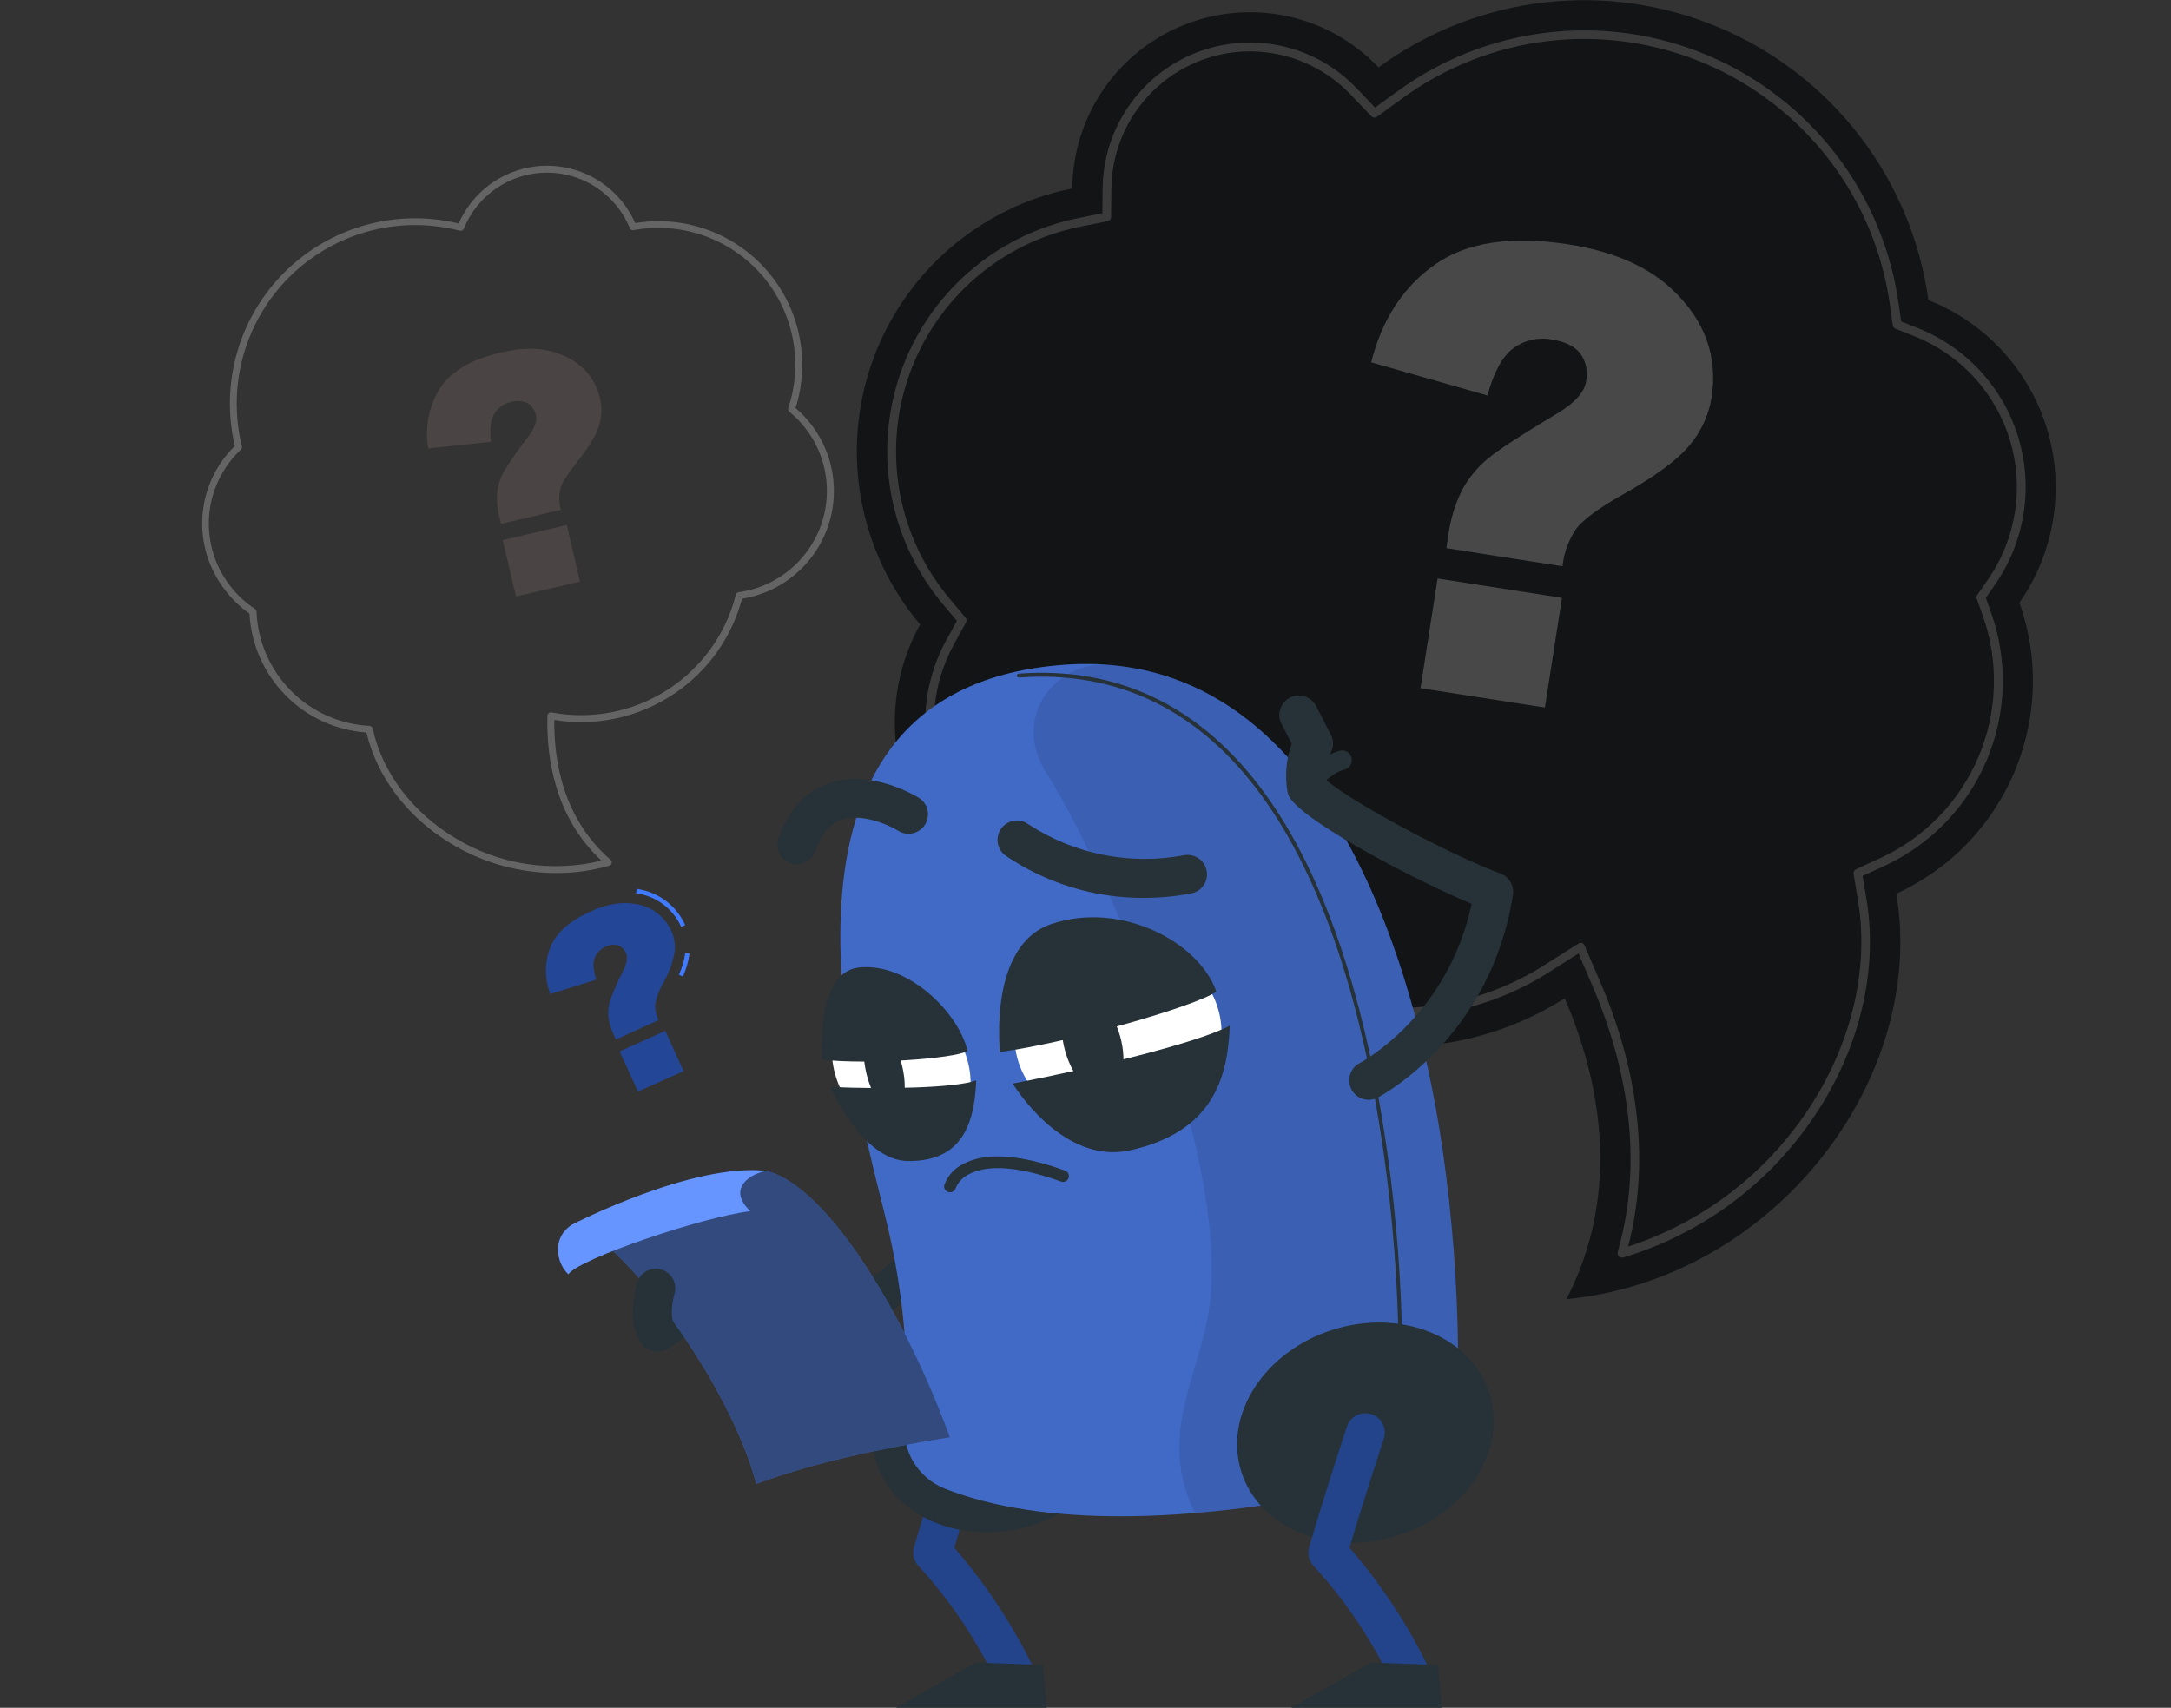 <svg width="361" height="284" viewBox="0 0 361 284" fill="none" xmlns="http://www.w3.org/2000/svg">
<rect x="0" y="0" width="361" height="284" fill="#333333" stroke="none"/>
<g clip-path="url(#clip0_3056_6780)">
<path d="M336.509 124.002C338.767 116.198 338.515 107.88 335.788 100.227C338.684 96.082 340.603 91.335 341.403 86.343C342.203 81.351 341.862 76.243 340.406 71.401C338.951 66.559 336.418 62.11 332.998 58.386C329.578 54.663 325.359 51.762 320.658 49.901C319.284 39.991 315.361 30.608 309.274 22.669C303.186 14.729 295.143 8.505 285.93 4.606C276.717 0.706 266.649 -0.736 256.712 0.42C246.775 1.577 237.307 5.292 229.236 11.204C225.179 6.943 219.943 3.992 214.198 2.726C208.452 1.461 202.46 1.94 196.989 4.101C191.518 6.263 186.817 10.009 183.488 14.86C180.159 19.71 178.355 25.444 178.305 31.327C170.703 32.852 163.63 36.332 157.783 41.424C151.936 46.516 147.517 53.045 144.963 60.365C142.408 67.686 141.806 75.546 143.216 83.171C144.626 90.795 147.999 97.92 153.002 103.843C150.555 108.256 149.134 113.164 148.845 118.201C148.556 123.239 149.407 128.277 151.333 132.941C153.26 137.604 156.213 141.773 159.974 145.138C163.734 148.503 168.205 150.976 173.053 152.375C178.713 154.015 184.705 154.129 190.424 152.707C198.173 163.386 209.705 170.708 222.667 173.18C235.629 175.651 249.045 173.086 260.181 166.007C265.606 178.608 270.059 197.513 260.469 216.051C295.304 212.636 320.456 179.228 315.327 148.614C320.422 146.28 324.952 142.872 328.608 138.624C332.264 134.376 334.959 129.388 336.509 124.002Z" fill="#121415"/>
<path d="M269.691 209.135C269.597 209.135 269.503 209.117 269.415 209.081C269.327 209.045 269.247 208.992 269.18 208.926C269.087 208.833 269.022 208.717 268.99 208.59C268.958 208.463 268.962 208.33 269 208.205C273.906 191.115 269.432 174.731 264.821 163.996L262.479 158.557L257.479 161.734C247.432 168.123 235.326 170.44 223.629 168.212C211.933 165.985 201.526 159.38 194.531 149.745L192.528 146.986L189.228 147.807C183.837 149.149 178.171 148.886 172.927 147.05C167.683 145.214 163.09 141.886 159.713 137.475C156.335 133.063 154.321 127.761 153.917 122.22C153.513 116.678 154.738 111.14 157.44 106.286L159.119 103.245L156.878 100.594C152.439 95.342 149.446 89.023 148.193 82.261C146.94 75.499 147.472 68.528 149.736 62.034C151.999 55.54 155.916 49.749 161.101 45.231C166.285 40.712 172.558 37.624 179.3 36.269L183.306 35.462L183.349 31.384C183.386 26.503 184.88 21.745 187.64 17.719C190.399 13.693 194.299 10.584 198.838 8.789C203.377 6.994 208.349 6.597 213.115 7.647C217.882 8.697 222.226 11.147 225.591 14.683L228.646 17.882L232.248 15.274C239.614 9.871 248.256 6.473 257.328 5.413C266.401 4.352 275.594 5.666 284.007 9.224C292.42 12.782 299.765 18.464 305.323 25.713C310.882 32.962 314.463 41.53 315.716 50.578L316.127 53.46L318.857 54.541C322.85 56.121 326.433 58.586 329.338 61.749C332.242 64.912 334.392 68.692 335.627 72.805C336.862 76.919 337.149 81.258 336.467 85.498C335.785 89.738 334.151 93.768 331.689 97.287L330.205 99.412L331.077 101.862C333.915 109.853 333.656 118.618 330.351 126.428C327.046 134.238 320.935 140.526 313.223 144.053L309.714 145.667L310.356 149.471C312.517 162.534 308.605 176.799 299.548 188.615C292.07 198.412 281.685 205.592 269.879 209.127C269.817 209.139 269.754 209.141 269.691 209.135ZM262.811 156.791C262.88 156.781 262.951 156.781 263.02 156.791C263.119 156.822 263.21 156.875 263.287 156.944C263.364 157.014 263.426 157.099 263.466 157.195L266.14 163.405C270.736 174.09 275.182 190.272 270.729 207.305C281.737 203.725 291.394 196.88 298.417 187.679C307.221 176.151 311.054 162.318 308.936 149.651L308.216 145.329C308.188 145.173 308.213 145.012 308.285 144.871C308.358 144.73 308.476 144.618 308.619 144.55L312.625 142.713C319.995 139.335 325.834 133.32 328.993 125.854C332.151 118.387 332.401 110.008 329.693 102.366L328.699 99.571C328.661 99.462 328.65 99.346 328.666 99.231C328.682 99.117 328.726 99.009 328.793 98.915L330.486 96.48C332.824 93.141 334.376 89.315 335.024 85.29C335.673 81.265 335.401 77.146 334.229 73.241C333.057 69.336 331.016 65.748 328.259 62.745C325.502 59.742 322.1 57.402 318.31 55.902L315.183 54.663C315.065 54.616 314.961 54.538 314.883 54.438C314.804 54.339 314.754 54.22 314.736 54.094L314.268 50.772C313.053 41.968 309.572 33.629 304.166 26.575C298.759 19.52 291.613 13.991 283.427 10.529C275.24 7.067 266.295 5.791 257.467 6.826C248.64 7.861 240.232 11.172 233.069 16.434L228.984 19.41C228.844 19.513 228.671 19.562 228.497 19.547C228.324 19.532 228.162 19.456 228.04 19.331L224.546 15.678C222.388 13.427 219.798 11.635 216.93 10.409C214.063 9.184 210.978 8.549 207.86 8.545C201.781 8.545 195.948 10.945 191.63 15.224C187.313 19.502 184.859 25.313 184.804 31.391L184.754 36.06C184.757 36.229 184.701 36.393 184.596 36.525C184.491 36.656 184.343 36.747 184.177 36.781L179.602 37.703C173.109 39.009 167.067 41.984 162.073 46.336C157.08 50.688 153.306 56.265 151.124 62.519C148.943 68.773 148.428 75.488 149.632 82.002C150.835 88.515 153.715 94.603 157.988 99.664L160.546 102.698C160.64 102.809 160.698 102.947 160.712 103.092C160.726 103.238 160.696 103.384 160.625 103.512L158.708 106.984C157.718 108.767 156.93 110.654 156.359 112.611C155.041 117.179 154.949 122.013 156.091 126.628C157.234 131.243 159.571 135.476 162.868 138.901C166.164 142.326 170.305 144.823 174.873 146.141C179.44 147.459 184.275 147.552 188.889 146.409L192.665 145.473C192.804 145.438 192.95 145.445 193.085 145.494C193.219 145.543 193.337 145.631 193.421 145.746L195.705 148.895C202.478 158.249 212.567 164.663 223.912 166.826C235.256 168.989 246.998 166.737 256.737 160.531L262.451 156.928C262.556 156.851 262.681 156.803 262.811 156.791Z" fill="#3A3A3A"/>
<path d="M259.817 94.172L240.508 91.153L240.803 89.222C241.141 86.497 241.94 83.848 243.166 81.391C244.242 79.445 245.668 77.716 247.374 76.29C249.108 74.849 252.883 72.385 258.7 68.897C261.791 67.082 263.484 65.252 263.743 63.386C263.914 62.593 263.916 61.773 263.748 60.98C263.58 60.187 263.247 59.438 262.771 58.782C261.834 57.579 260.242 56.8 258.008 56.455C256.908 56.246 255.776 56.266 254.684 56.514C253.592 56.762 252.563 57.232 251.661 57.896C249.835 59.245 248.394 61.868 247.338 65.763L228 60.252C229.806 53.109 233.351 47.684 238.634 43.976C243.918 40.268 251.3 39.154 260.782 40.633C268.169 41.781 273.892 44.25 277.951 48.039C283.465 53.169 285.682 59.207 284.601 66.152C284.117 69.08 282.844 71.82 280.919 74.078C278.912 76.508 275.148 79.27 269.63 82.363C265.787 84.549 263.289 86.391 262.136 87.889C260.848 89.755 260.05 91.916 259.817 94.172ZM239.045 96.197L259.73 99.417L256.891 117.66L236.206 114.439L239.045 96.197Z" fill="#484848"/>
<path d="M92.467 145.185C86.377 145.174 80.403 143.519 75.175 140.393C67.863 136.071 62.697 129.284 60.939 121.812C55.84 121.457 51.048 119.249 47.465 115.605C43.881 111.961 41.755 107.131 41.486 102.028C39.951 100.963 38.594 99.662 37.465 98.173C34.724 94.68 33.37 90.297 33.662 85.866C33.955 81.436 35.874 77.269 39.05 74.167C37.845 69.044 37.972 63.697 39.419 58.637C40.867 53.577 43.586 48.972 47.318 45.262C51.051 41.551 55.671 38.859 60.739 37.441C65.808 36.023 71.155 35.927 76.271 37.163C77.387 34.613 79.147 32.398 81.379 30.735C83.61 29.072 86.236 28.019 88.998 27.678C91.76 27.337 94.563 27.721 97.132 28.791C99.701 29.861 101.947 31.582 103.649 33.783C104.439 34.805 105.104 35.918 105.63 37.098C109.659 36.436 113.789 36.817 117.628 38.205C121.467 39.593 124.887 41.942 127.56 45.027C130.234 48.112 132.072 51.831 132.899 55.829C133.727 59.826 133.517 63.969 132.288 67.862C134.926 70.109 136.864 73.065 137.874 76.379C138.884 79.694 138.922 83.228 137.985 86.564C137.048 89.9 135.175 92.897 132.587 95.201C129.999 97.505 126.805 99.019 123.383 99.564C121.839 105.404 118.41 110.571 113.628 114.262C110.618 116.598 107.158 118.289 103.465 119.229C99.772 120.169 95.925 120.337 92.165 119.723C92.093 126.719 93.714 136.207 101.531 142.994C101.606 143.062 101.663 143.148 101.694 143.244C101.726 143.34 101.732 143.443 101.711 143.542C101.689 143.641 101.641 143.733 101.571 143.806C101.501 143.88 101.413 143.933 101.315 143.96C98.438 144.783 95.459 145.195 92.467 145.185ZM68.972 37.422C64.476 37.436 60.041 38.47 56.003 40.447C51.965 42.425 48.428 45.293 45.66 48.836C42.892 52.379 40.964 56.505 40.023 60.901C39.081 65.298 39.15 69.851 40.225 74.217C40.25 74.315 40.247 74.417 40.218 74.514C40.189 74.61 40.134 74.697 40.059 74.765C36.983 77.652 35.098 81.586 34.777 85.793C34.455 90 35.72 94.175 38.323 97.496C39.467 98.966 40.845 100.239 42.401 101.264C42.476 101.313 42.539 101.379 42.584 101.456C42.629 101.534 42.655 101.621 42.66 101.711C42.855 106.653 44.893 111.343 48.371 114.859C51.85 118.375 56.518 120.462 61.458 120.71C61.581 120.717 61.699 120.764 61.793 120.845C61.887 120.926 61.951 121.035 61.976 121.157C63.569 128.484 68.605 135.141 75.781 139.421C83.052 143.806 91.762 145.137 100.011 143.124C92.28 135.919 90.839 126.077 91.026 119.017C91.029 118.935 91.049 118.855 91.086 118.781C91.122 118.708 91.174 118.643 91.237 118.591C91.301 118.54 91.374 118.502 91.454 118.481C91.533 118.46 91.615 118.456 91.696 118.469C98.338 119.725 105.209 118.4 110.907 114.764C116.605 111.127 120.702 105.454 122.36 98.901C122.385 98.791 122.444 98.691 122.528 98.615C122.611 98.539 122.716 98.49 122.828 98.476C126.105 98.023 129.179 96.623 131.673 94.448C134.166 92.274 135.97 89.419 136.865 86.234C137.759 83.048 137.704 79.671 136.707 76.517C135.709 73.362 133.813 70.567 131.251 68.475C131.162 68.403 131.097 68.306 131.065 68.197C131.033 68.087 131.035 67.971 131.071 67.862C132.324 64.108 132.577 60.091 131.803 56.209C131.03 52.327 129.258 48.714 126.661 45.726C124.065 42.738 120.734 40.479 116.998 39.172C113.262 37.865 109.249 37.555 105.357 38.272C105.229 38.297 105.097 38.277 104.983 38.215C104.868 38.153 104.779 38.054 104.73 37.934C103.601 35.196 101.683 32.856 99.219 31.213C96.756 29.57 93.859 28.698 90.897 28.708C87.936 28.718 85.045 29.61 82.593 31.27C80.14 32.929 78.238 35.282 77.128 38.027C77.075 38.153 76.98 38.256 76.859 38.318C76.737 38.38 76.598 38.397 76.465 38.366C74.017 37.737 71.5 37.42 68.972 37.422Z" fill="#646464"/>
<path d="M93.257 84.779L83.307 87.12L83.076 86.126C82.7 84.738 82.566 83.295 82.68 81.861C82.817 80.709 83.166 79.592 83.71 78.568C84.929 76.545 86.276 74.603 87.745 72.754C88.891 71.262 89.352 70.045 89.121 69.087C89.05 68.668 88.891 68.27 88.654 67.918C88.416 67.567 88.107 67.27 87.745 67.048C86.883 66.628 85.891 66.558 84.978 66.853C84.404 66.969 83.861 67.203 83.381 67.539C82.901 67.875 82.496 68.306 82.19 68.806C81.571 69.822 81.391 71.371 81.643 73.467L71.217 74.577C70.608 71.13 71.29 67.58 73.134 64.605C74.964 61.767 78.326 59.773 83.221 58.625C87.025 57.727 90.284 57.797 92.998 58.834C96.677 60.232 98.939 62.722 99.784 66.305C100.136 67.824 100.061 69.409 99.568 70.888C99.088 72.459 97.808 74.538 95.728 77.127C94.287 78.943 93.439 80.326 93.185 81.277C92.915 82.432 92.94 83.636 93.257 84.779ZM83.588 89.822L94.251 87.315L96.434 96.71L85.807 99.188L83.588 89.822Z" fill="#4B4444"/>
<path d="M113.555 162.382L112.893 162.102C113.414 160.958 113.765 159.744 113.937 158.499L114.658 158.578C114.477 159.893 114.106 161.175 113.555 162.382ZM113.274 154.14C112.604 152.643 111.562 151.342 110.246 150.362C108.931 149.382 107.386 148.756 105.76 148.542L105.875 147.822C107.62 148.054 109.276 148.728 110.686 149.781C112.095 150.834 113.212 152.231 113.93 153.838L113.274 154.14Z" fill="#407BFF"/>
<path d="M109.513 169.63L102.409 172.873L102.092 172.152C101.606 171.173 101.292 170.118 101.163 169.032C101.094 168.148 101.189 167.259 101.444 166.41C102.059 164.718 102.78 163.067 103.605 161.467C104.239 160.185 104.4 159.203 104.088 158.521C103.972 158.219 103.793 157.945 103.563 157.718C103.333 157.49 103.058 157.315 102.755 157.202C102.047 157.022 101.298 157.118 100.658 157.469C100.247 157.644 99.876 157.901 99.567 158.224C99.259 158.547 99.02 158.93 98.864 159.349C98.552 160.19 98.648 161.376 99.152 162.908L91.501 165.3C90.544 162.807 90.544 160.048 91.501 157.555C92.462 155.154 94.676 153.167 98.144 151.597C100.853 150.358 103.302 149.932 105.485 150.3C106.823 150.461 108.096 150.968 109.178 151.77C110.261 152.572 111.116 153.642 111.66 154.875C112.146 155.958 112.326 157.155 112.179 158.333C111.831 160.174 111.173 161.943 110.233 163.564C109.602 164.638 109.167 165.817 108.951 167.044C108.921 167.939 109.114 168.828 109.513 169.63ZM103.029 174.847L110.622 171.432L113.67 178.125L106.076 181.518L103.029 174.847Z" fill="#234696"/>
<path d="M168.658 281.406C168.063 281.407 167.48 281.244 166.971 280.935C166.463 280.626 166.05 280.184 165.776 279.656C162.894 274.065 159.241 267.501 152.699 260.397C152.323 259.989 152.058 259.491 151.932 258.95C151.805 258.41 151.822 257.846 151.979 257.313C154.407 248.877 158.225 237.342 158.261 237.226C158.383 236.81 158.588 236.422 158.863 236.086C159.139 235.75 159.479 235.472 159.863 235.271C160.248 235.069 160.669 234.947 161.102 234.911C161.535 234.876 161.97 234.928 162.383 235.064C162.795 235.201 163.175 235.419 163.502 235.705C163.828 235.992 164.093 236.342 164.281 236.733C164.469 237.124 164.577 237.55 164.597 237.983C164.618 238.417 164.551 238.851 164.4 239.258C164.364 239.366 161.071 249.302 158.686 257.378C163.771 263.242 168.085 269.731 171.525 276.687C171.778 277.181 171.9 277.732 171.879 278.286C171.858 278.841 171.695 279.38 171.406 279.854C171.117 280.327 170.711 280.719 170.228 280.991C169.744 281.262 169.198 281.406 168.644 281.406H168.658Z" fill="#23438A"/>
<path d="M174.04 284.001H148.975L162.26 276.464L173.392 276.897L174.04 284.001Z" fill="#263238"/>
<path d="M171.647 253.634C183.056 250.067 189.908 239.51 186.952 230.053C183.996 220.596 172.35 215.821 160.942 219.388C149.533 222.954 142.681 233.512 145.637 242.969C148.593 252.425 160.239 257.2 171.647 253.634Z" fill="#263238"/>
<path d="M109.261 224.748C108.515 224.745 107.793 224.484 107.217 224.01C106.641 223.536 106.247 222.877 106.101 222.145C105.956 221.414 106.067 220.654 106.417 219.995C106.767 219.336 107.334 218.819 108.022 218.53C108.582 218.296 109.074 217.924 109.451 217.45C109.829 216.975 110.081 216.412 110.183 215.814C110.248 215.11 110.542 214.447 111.019 213.927C111.497 213.406 112.132 213.057 112.828 212.932C113.63 212.768 114.423 212.564 115.205 212.32C119.586 211.044 125.011 209.438 142.086 214.236C158.931 204.819 159.126 187.153 159.126 186.389C159.126 185.533 159.464 184.712 160.068 184.104C160.671 183.497 161.49 183.153 162.346 183.147C163.199 183.147 164.018 183.484 164.624 184.084C165.23 184.685 165.574 185.5 165.581 186.353C165.581 187.297 165.48 209.474 143.967 220.576C143.234 220.957 142.382 221.039 141.589 220.807C125.306 216.109 120.695 217.449 117.042 218.523L116.048 218.811C115.567 220.084 114.831 221.246 113.884 222.223C112.938 223.201 111.801 223.974 110.544 224.496C110.138 224.666 109.701 224.752 109.261 224.748Z" fill="#263238"/>
<path d="M147.037 201.613C140.905 177.246 124.572 114.391 176.915 110.551C223.876 107.1 236.758 169.631 239.892 191.245C241.462 202.182 242.314 213.21 242.443 224.258C242.503 229.846 240.609 235.28 237.089 239.621C233.569 243.962 228.643 246.938 223.163 248.034C197.579 253.236 173.37 253.971 157.059 247.537C154.916 246.672 153.111 245.138 151.912 243.163C150.714 241.187 150.186 238.878 150.408 236.578C151.035 229.604 151.05 217.543 147.037 201.613Z" fill="#416AC7"/>
<path opacity="0.1" d="M239.921 191.259C236.967 170.855 225.353 114.168 184.689 110.565C182.369 110.33 180.032 110.787 177.972 111.878C175.911 112.969 174.22 114.646 173.111 116.697C171.295 120.213 171.353 124.471 174.069 128.685C183.003 142.612 204.38 190.647 201.152 216.822C199.711 228.732 192.211 238.242 198.71 251.629C206.924 250.91 215.09 249.707 223.163 248.026C228.643 246.93 233.569 243.955 237.089 239.614C240.609 235.273 242.503 229.839 242.443 224.25C242.322 213.21 241.48 202.19 239.921 191.259Z" fill="black"/>
<path d="M232.888 224.597C232.804 224.597 232.722 224.564 232.662 224.504C232.601 224.445 232.566 224.364 232.564 224.28C232.442 213.246 231.592 202.232 230.021 191.31C222.24 137.519 201.295 110.321 169.428 112.67C169.386 112.673 169.343 112.667 169.302 112.654C169.262 112.64 169.225 112.618 169.192 112.59C169.16 112.562 169.134 112.528 169.115 112.49C169.096 112.451 169.085 112.41 169.082 112.367C169.078 112.282 169.108 112.198 169.164 112.133C169.22 112.069 169.3 112.029 169.385 112.021C201.627 109.644 222.823 137.036 230.626 191.217C232.196 202.168 233.048 213.21 233.177 224.273C233.177 224.359 233.142 224.441 233.082 224.502C233.021 224.563 232.938 224.597 232.852 224.597H232.888Z" fill="#263238"/>
<path d="M232.399 255.357C243.808 251.791 250.66 241.233 247.704 231.777C244.748 222.32 233.102 217.545 221.694 221.112C210.285 224.678 203.433 235.236 206.389 244.692C209.345 254.149 220.99 258.924 232.399 255.357Z" fill="#263238"/>
<path d="M234.374 281.406C233.779 281.408 233.195 281.245 232.687 280.936C232.178 280.627 231.765 280.184 231.492 279.656C228.61 274.065 224.957 267.501 218.408 260.397C218.034 259.988 217.772 259.489 217.646 258.949C217.519 258.409 217.534 257.846 217.687 257.313C220.123 248.877 223.934 237.342 223.977 237.226C224.111 236.824 224.322 236.451 224.599 236.131C224.877 235.81 225.214 235.547 225.593 235.356C225.972 235.166 226.385 235.052 226.808 235.021C227.231 234.99 227.656 235.043 228.059 235.177C228.461 235.31 228.834 235.521 229.155 235.799C229.476 236.076 229.739 236.414 229.929 236.793C230.119 237.172 230.233 237.585 230.264 238.008C230.295 238.431 230.242 238.856 230.109 239.258C230.073 239.366 226.787 249.302 224.402 257.378C229.487 263.24 233.799 269.729 237.234 276.687C237.487 277.181 237.609 277.732 237.588 278.286C237.567 278.841 237.404 279.381 237.115 279.854C236.826 280.328 236.42 280.719 235.936 280.991C235.452 281.263 234.907 281.406 234.352 281.406H234.374Z" fill="#23438A"/>
<path d="M227.587 182.895C226.864 182.896 226.162 182.654 225.593 182.209C225.023 181.764 224.619 181.141 224.445 180.44C224.271 179.738 224.337 178.999 224.632 178.339C224.927 177.679 225.435 177.137 226.074 176.8C226.693 176.468 240.764 168.781 244.713 150.308C235.346 146.388 218.473 137.534 214.784 133.081C214.421 132.65 214.173 132.135 214.063 131.582C213.637 128.922 213.885 126.197 214.784 123.657L213.083 120.372C212.69 119.607 212.616 118.718 212.878 117.899C213.14 117.08 213.717 116.399 214.481 116.005C215.245 115.612 216.135 115.538 216.954 115.8C217.772 116.062 218.454 116.639 218.847 117.403L221.29 122.13C221.553 122.624 221.681 123.179 221.664 123.739C221.646 124.299 221.482 124.844 221.189 125.321C220.529 126.638 220.25 128.113 220.382 129.579C224.539 133.333 241.276 142.217 249.511 145.264C250.209 145.523 250.796 146.015 251.173 146.657C251.55 147.299 251.693 148.052 251.579 148.787C247.926 172.398 229.863 182.124 229.1 182.528C228.633 182.772 228.113 182.898 227.587 182.895Z" fill="#263238"/>
<path d="M217.277 132.633C216.986 132.632 216.701 132.553 216.451 132.403C216.202 132.254 215.997 132.04 215.859 131.785C215.72 131.529 215.653 131.241 215.664 130.95C215.675 130.66 215.764 130.378 215.922 130.133C216.037 129.96 218.703 125.933 222.767 124.845C222.972 124.79 223.185 124.776 223.395 124.804C223.606 124.832 223.808 124.9 223.992 125.006C224.176 125.112 224.337 125.254 224.466 125.422C224.595 125.59 224.69 125.782 224.744 125.987C224.799 126.192 224.813 126.405 224.786 126.616C224.758 126.826 224.689 127.029 224.583 127.212C224.477 127.396 224.336 127.557 224.168 127.686C223.999 127.815 223.807 127.91 223.602 127.965C220.771 128.728 218.646 131.87 218.631 131.899C218.485 132.124 218.284 132.31 218.047 132.438C217.811 132.566 217.546 132.634 217.277 132.633Z" fill="#263238"/>
<path d="M239.755 284.001H214.689L227.975 276.464L239.107 276.897L239.755 284.001Z" fill="#263238"/>
<path d="M187.266 187.465C196.747 186.626 203.821 179.027 203.065 170.494C202.309 161.96 194.011 155.723 184.53 156.562C175.049 157.401 167.976 165 168.731 173.534C169.487 182.067 177.785 188.305 187.266 187.465Z" fill="white"/>
<path d="M184.046 181.841C186.561 181.125 187.542 176.834 186.238 172.257C184.934 167.68 181.839 164.55 179.325 165.266C176.811 165.982 175.829 170.273 177.133 174.85C178.437 179.427 181.532 182.557 184.046 181.841Z" fill="#263238"/>
<path d="M166.288 174.933C177.167 173.535 198.709 167.39 202.261 164.911C199.466 156.727 186.411 149.723 174.797 153.672C164.27 157.224 166.288 174.933 166.288 174.933Z" fill="#263238"/>
<path d="M168.398 180.193C181.907 177.628 199.466 173.319 204.487 170.56C204.178 179.364 201.606 188.291 187.83 191.31C176.562 193.767 168.398 180.193 168.398 180.193Z" fill="#263238"/>
<path d="M157.271 188.663C162.156 185.431 162.8 177.799 158.709 171.617C154.619 165.434 147.343 163.043 142.458 166.275C137.573 169.507 136.929 177.139 141.02 183.321C145.11 189.503 152.386 191.895 157.271 188.663Z" fill="white"/>
<path d="M150.105 177.685C150.92 181.547 150.214 184.768 148.52 184.89C146.827 185.013 144.796 181.965 143.974 178.103C143.153 174.242 143.866 171.028 145.552 170.899C147.238 170.769 149.284 173.824 150.105 177.685Z" fill="#263238"/>
<path d="M136.712 176.209C144.01 177.066 158.507 176.108 160.913 174.768C159.133 167.829 150.502 159.904 142.656 160.913C135.581 161.821 136.712 176.209 136.712 176.209Z" fill="#263238"/>
<path d="M138.066 180.755C147.137 181.165 158.96 180.935 162.332 179.66C162.022 186.584 160.207 193.183 150.941 193.075C143.376 192.989 138.066 180.755 138.066 180.755Z" fill="#263238"/>
<path d="M190.272 149.313C182.028 149.358 173.965 146.896 167.152 142.252C166.469 141.735 166.019 140.968 165.902 140.12C165.784 139.271 166.008 138.411 166.525 137.728C167.042 137.044 167.809 136.595 168.658 136.477C169.506 136.36 170.367 136.584 171.05 137.101C178.675 142.074 187.926 143.909 196.872 142.223C197.289 142.144 197.717 142.148 198.132 142.235C198.548 142.321 198.942 142.489 199.292 142.728C199.643 142.966 199.943 143.272 200.176 143.627C200.408 143.982 200.568 144.379 200.647 144.796C200.726 145.212 200.723 145.641 200.636 146.056C200.55 146.471 200.382 146.865 200.143 147.216C199.904 147.566 199.599 147.867 199.244 148.099C198.889 148.332 198.492 148.492 198.075 148.571C195.503 149.06 192.891 149.309 190.272 149.313Z" fill="#263238"/>
<path d="M132.483 143.744C131.965 143.741 131.456 143.615 130.998 143.375C130.539 143.136 130.145 142.79 129.847 142.367C129.549 141.944 129.357 141.456 129.287 140.943C129.217 140.431 129.27 139.909 129.442 139.421C131.15 134.651 133.996 131.561 137.886 130.221C144.933 127.792 152.527 132.512 152.851 132.713C153.558 133.178 154.056 133.902 154.235 134.73C154.415 135.557 154.263 136.422 153.813 137.139C153.362 137.856 152.648 138.367 151.824 138.564C151 138.76 150.133 138.626 149.407 138.189C147.966 137.274 143.376 135.156 139.969 136.337C138.009 137.022 136.553 138.744 135.523 141.611C135.297 142.236 134.883 142.776 134.339 143.157C133.795 143.539 133.147 143.744 132.483 143.744Z" fill="#263238"/>
<path d="M157.951 198.269C157.861 198.269 157.771 198.255 157.685 198.226C157.44 198.157 157.233 197.994 157.109 197.773C156.985 197.551 156.953 197.289 157.022 197.045C157.308 196.265 157.746 195.55 158.31 194.94C158.874 194.331 159.553 193.839 160.307 193.493C164.011 191.583 169.674 191.98 177.102 194.667C177.222 194.71 177.332 194.777 177.427 194.863C177.521 194.95 177.597 195.054 177.65 195.17C177.704 195.286 177.734 195.411 177.739 195.539C177.744 195.666 177.723 195.794 177.678 195.913C177.636 196.033 177.57 196.143 177.484 196.238C177.398 196.332 177.295 196.408 177.18 196.461C177.064 196.515 176.939 196.545 176.812 196.55C176.685 196.555 176.558 196.534 176.439 196.49C167.916 193.406 163.47 194.069 161.309 195.178C160.23 195.636 159.372 196.497 158.917 197.578C158.855 197.783 158.727 197.963 158.552 198.088C158.377 198.213 158.166 198.277 157.951 198.269Z" fill="#263238"/>
<path d="M127.439 194.718C116.165 195.719 105.201 198.939 95.176 204.192C100.738 203.14 120.645 227.774 125.76 246.765C135.206 243.271 146.215 240.886 157.951 239.02C150.84 219.445 137.836 197.261 127.439 194.718Z" fill="#407BFF"/>
<path opacity="0.6" d="M127.439 194.718C116.165 195.719 105.201 198.939 95.176 204.192C100.738 203.14 120.645 227.774 125.76 246.765C135.206 243.271 146.215 240.886 157.951 239.02C150.84 219.445 137.836 197.261 127.439 194.718Z" fill="#2B2B2B"/>
<path d="M127.439 194.718C115.133 193.327 95.154 203.63 95.154 203.63C91.616 205.885 92.575 210.115 94.505 211.909C96.357 209.25 117.006 202.333 124.766 201.404C120.911 197.83 124.499 195.208 127.439 194.718Z" fill="#407BFF"/>
<path opacity="0.2" d="M127.439 194.718C115.133 193.327 95.154 203.63 95.154 203.63C91.616 205.885 92.575 210.115 94.505 211.909C96.357 209.25 117.006 202.333 124.766 201.404C120.911 197.83 124.499 195.208 127.439 194.718Z" fill="white"/>
<path d="M109.268 224.747C108.732 224.75 108.203 224.619 107.729 224.368C107.256 224.116 106.851 223.752 106.552 223.306C104.211 219.704 105.673 214.236 105.99 213.169C106.26 212.378 106.826 211.723 107.569 211.339C108.311 210.956 109.174 210.876 109.975 211.114C110.776 211.352 111.453 211.892 111.866 212.619C112.278 213.346 112.393 214.204 112.186 215.014C111.66 216.822 111.552 219.135 111.97 219.769C112.438 220.488 112.601 221.362 112.424 222.201C112.247 223.04 111.744 223.775 111.026 224.243C110.503 224.581 109.891 224.757 109.268 224.747Z" fill="#263238"/>
</g>
<defs>
<clipPath id="clip0_3056_6780">
<rect width="360.242" height="284" fill="white"/>
</clipPath>
</defs>
</svg>
